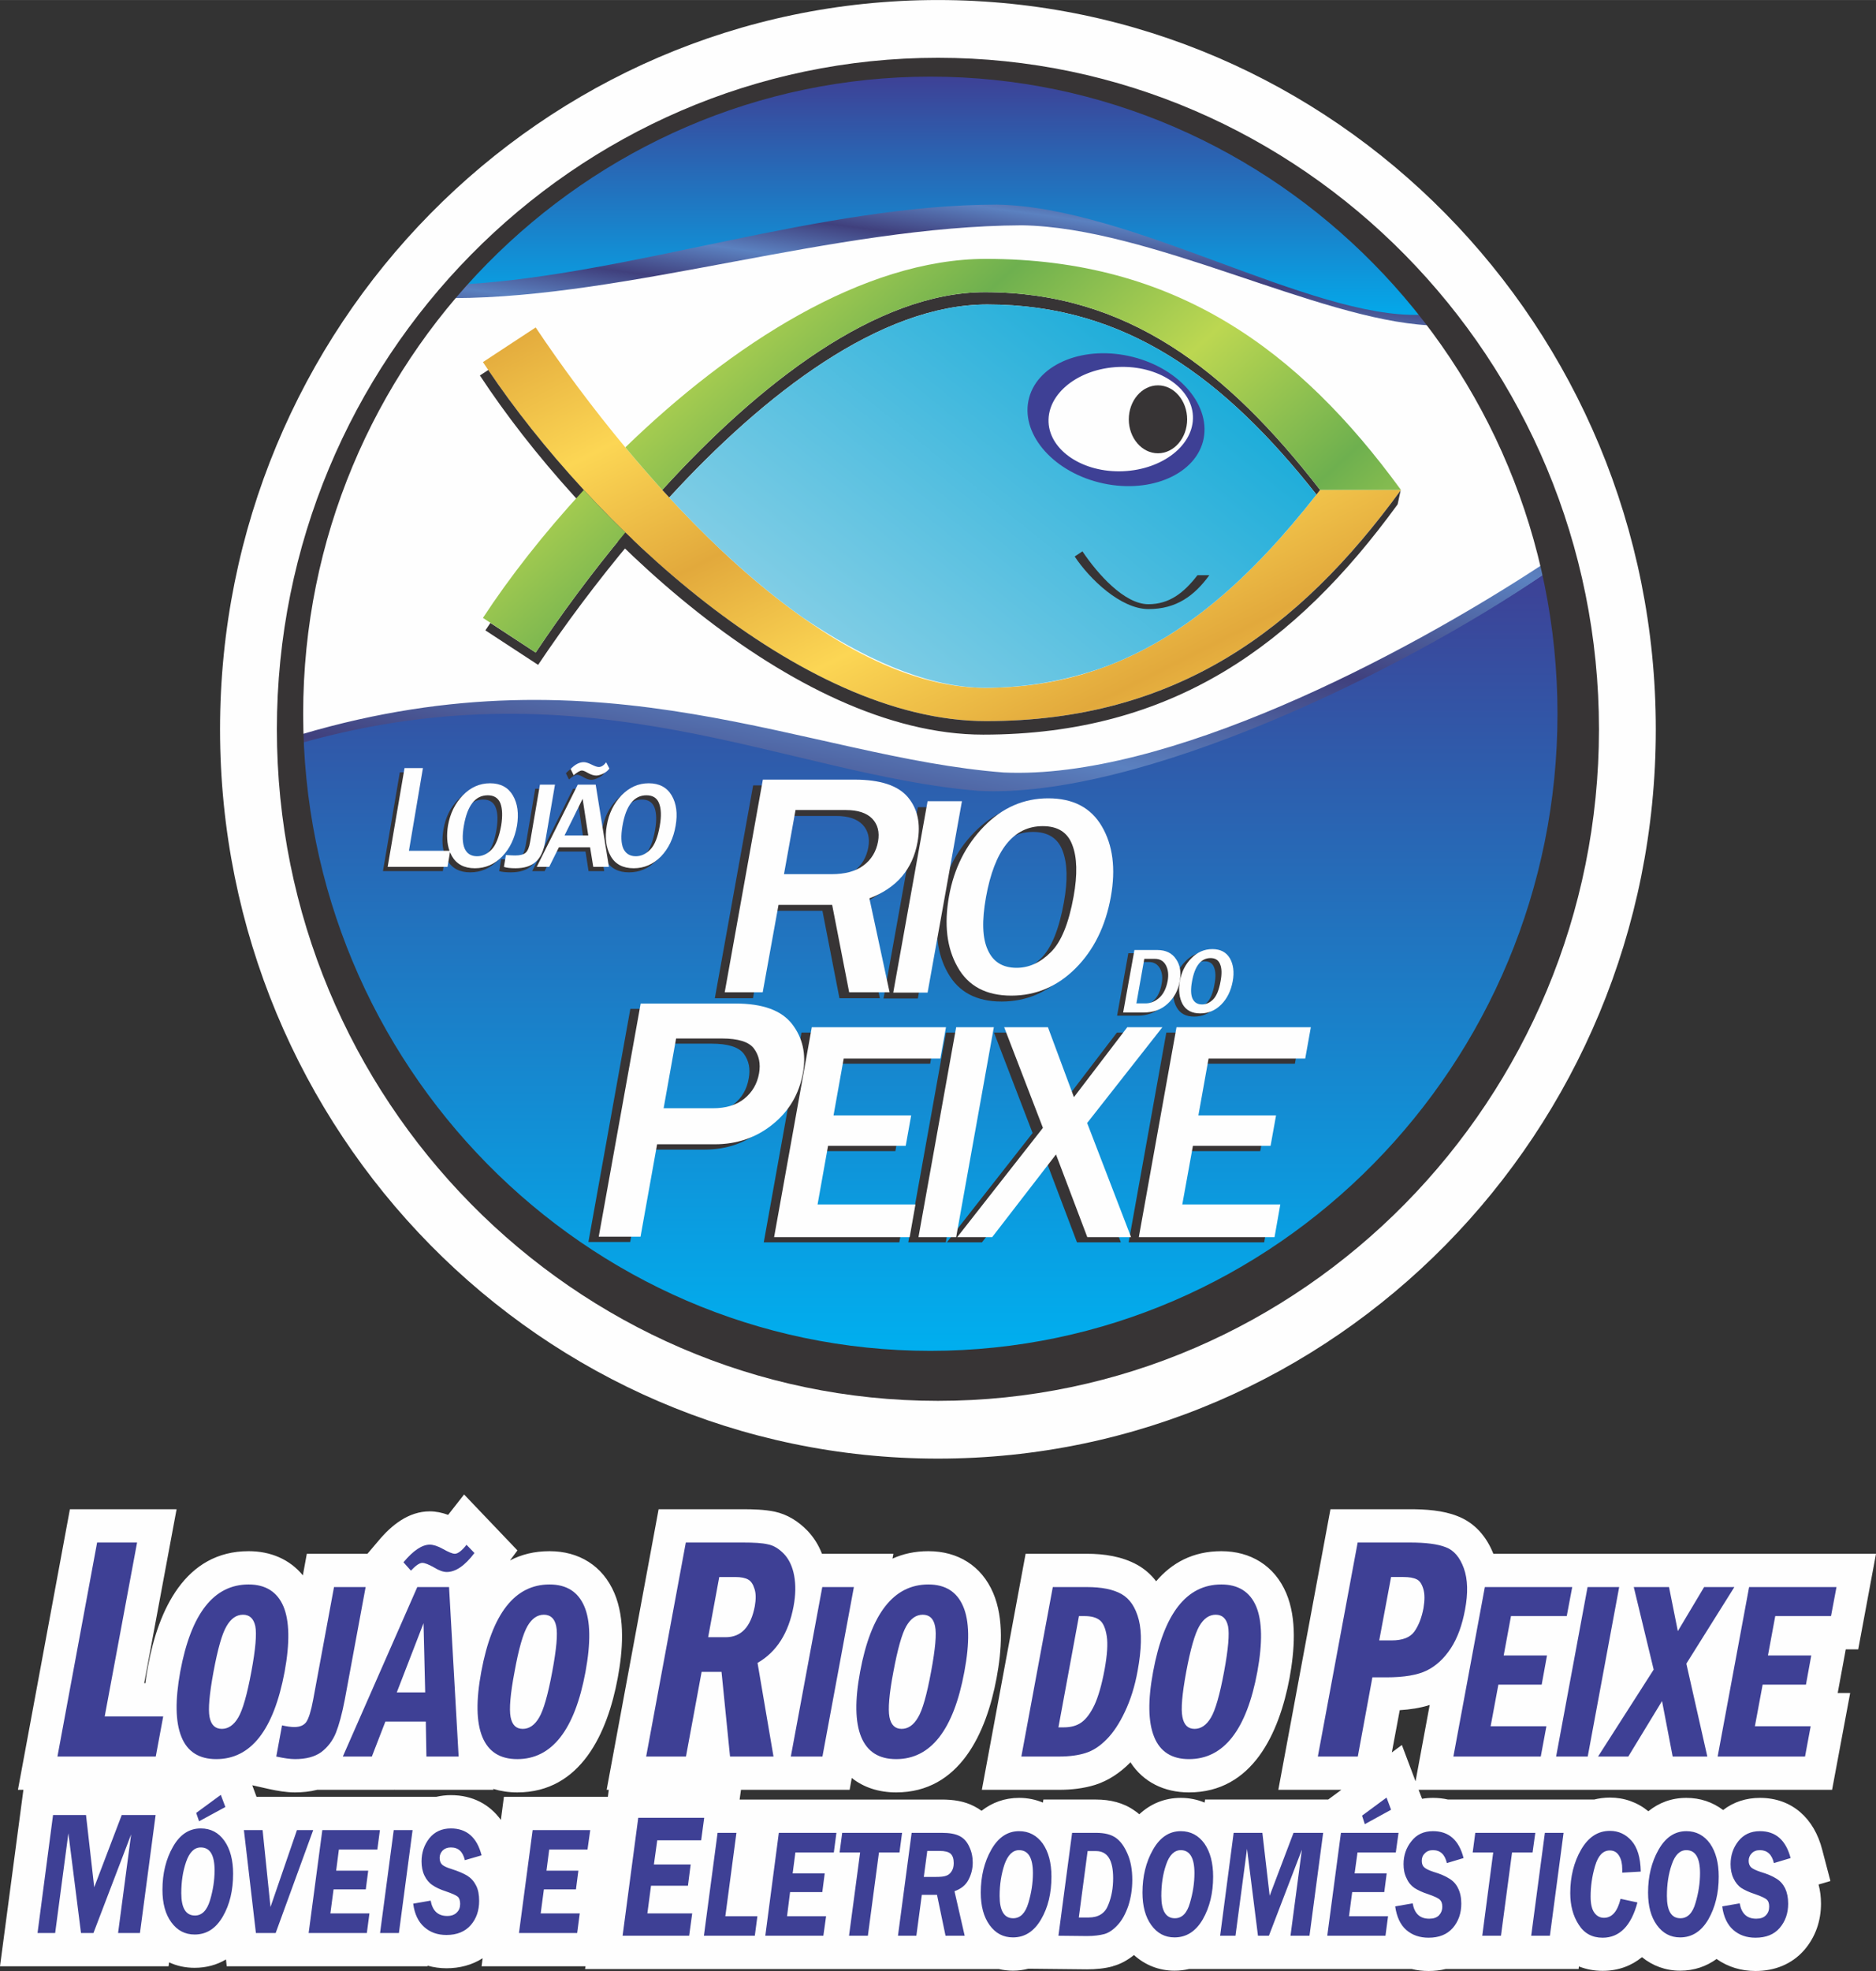 <?xml version="1.0" encoding="UTF-8"?>
<!DOCTYPE svg PUBLIC "-//W3C//DTD SVG 1.1//EN" "http://www.w3.org/Graphics/SVG/1.1/DTD/svg11.dtd">
<!-- Creator: CorelDRAW X7 -->
<svg xmlns="http://www.w3.org/2000/svg" xml:space="preserve" width="123.923mm" height="130.171mm" version="1.1" style="shape-rendering:geometricPrecision; text-rendering:geometricPrecision; image-rendering:optimizeQuality; fill-rule:evenodd; clip-rule:evenodd"
viewBox="0 0 12345 12967"
 xmlns:xlink="http://www.w3.org/1999/xlink">
 <rect x="0" y="0" width="12345" height="12967" fill="#333333" stroke="none"/>
 <defs>
  <style type="text/css">
   <![CDATA[
    .fil2 {fill:none}
    .fil0 {fill:#FEFEFE}
    .fil3 {fill:#373435}
    .fil10 {fill:#3E4095}
    .fil11 {fill:#3E4095;fill-rule:nonzero}
    .fil6 {fill:url(#id0)}
    .fil5 {fill:url(#id1)}
    .fil9 {fill:url(#id2)}
    .fil1 {fill:url(#id3)}
    .fil4 {fill:url(#id4)}
    .fil8 {fill:url(#id5)}
    .fil7 {fill:url(#id6)}
   ]]>
  </style>
  <linearGradient id="id0" gradientUnits="userSpaceOnUse" x1="6077.41" y1="2571.04" x2="6308.1" y2="914.764">
   <stop offset="0" style="stop-opacity:1; stop-color:#40407D"/>
   <stop offset="0.149" style="stop-opacity:1; stop-color:#5B81C0"/>
   <stop offset="0.302" style="stop-opacity:1; stop-color:#40407D"/>
   <stop offset="0.451" style="stop-opacity:1; stop-color:#5B81C0"/>
   <stop offset="0.6" style="stop-opacity:1; stop-color:#40407D"/>
   <stop offset="0.749" style="stop-opacity:1; stop-color:#5B81C0"/>
   <stop offset="0.902" style="stop-opacity:1; stop-color:#40407D"/>
   <stop offset="1" style="stop-opacity:1; stop-color:#5B81C0"/>
  </linearGradient>
  <linearGradient id="id1" gradientUnits="userSpaceOnUse" xlink:href="#id0" x1="5484.6" y1="7357.3" x2="6662.07" y2="1614.24">
  </linearGradient>
  <linearGradient id="id2" gradientUnits="userSpaceOnUse" x1="5010.92" y1="5098.49" x2="7977.51" y2="1430.07">
   <stop offset="0" style="stop-opacity:1; stop-color:#A1D8E9"/>
   <stop offset="1" style="stop-opacity:1; stop-color:#00A3D6"/>
  </linearGradient>
  <linearGradient id="id3" gradientUnits="userSpaceOnUse" x1="6122.82" y1="3718.59" x2="6122.82" y2="8894.68">
   <stop offset="0" style="stop-opacity:1; stop-color:#3E4095"/>
   <stop offset="1" style="stop-opacity:1; stop-color:#00AFEF"/>
  </linearGradient>
  <linearGradient id="id4" gradientUnits="userSpaceOnUse" xlink:href="#id3" x1="6192.69" y1="490.932" x2="6192.69" y2="2174.62">
  </linearGradient>
  <linearGradient id="id5" gradientUnits="userSpaceOnUse" x1="4193.68" y1="783.123" x2="8203.08" y2="5212.48">
   <stop offset="0" style="stop-opacity:1; stop-color:#6EB04F"/>
   <stop offset="0.2" style="stop-opacity:1; stop-color:#BCD751"/>
   <stop offset="0.4" style="stop-opacity:1; stop-color:#6EB04F"/>
   <stop offset="0.6" style="stop-opacity:1; stop-color:#BCD751"/>
   <stop offset="0.8" style="stop-opacity:1; stop-color:#6EB04F"/>
   <stop offset="1" style="stop-opacity:1; stop-color:#BCD751"/>
  </linearGradient>
  <linearGradient id="id6" gradientUnits="userSpaceOnUse" x1="5113.75" y1="1292.83" x2="7283.05" y2="5605.38">
   <stop offset="0" style="stop-opacity:1; stop-color:#E2A93C"/>
   <stop offset="0.2" style="stop-opacity:1; stop-color:#FCD654"/>
   <stop offset="0.4" style="stop-opacity:1; stop-color:#E2A93C"/>
   <stop offset="0.6" style="stop-opacity:1; stop-color:#FCD654"/>
   <stop offset="0.812" style="stop-opacity:1; stop-color:#E2A93C"/>
   <stop offset="1" style="stop-opacity:1; stop-color:#FCD654"/>
  </linearGradient>
 </defs>
 <g id="Camada_x0020_1">
  <g id="_953236298176">
   <path class="fil0" d="M6172 0c2609,0 4724,2149 4724,4798 0,2650 -2115,4798 -4724,4798 -2608,0 -4724,-2148 -4724,-4798 0,-2649 2116,-4798 4724,-4798z"/>
   <path class="fil0" d="M6503 4742c1304,0 2151,-627 2852,-1589l0 0 -556 0c-643,829 -1329,1360 -2305,1360 -1122,0 -2383,-1425 -3087,-2477l-363 238c689,1051 2154,2468 3459,2468z"/>
   <path class="fil0" d="M4128 8285l-288 0 288 -1602 653 0c186,0 316,47 389,141 72,94 97,206 74,334 -26,147 -96,265 -209,356 -114,91 -246,136 -395,136l-398 0 -114 635zm4357 3l-932 0 260 -1442 922 0 -38 215 -664 0 -71 390 534 0 -38 210 -533 0 -73 403 674 0 -41 224zm-985 0l-301 0 -215 -568 -439 568 -240 0 589 -751 -266 -691 300 0 179 480 366 -480 242 0 -517 658 302 784zm-1203 0l-258 0 259 -1442 258 0 -259 1442zm-319 0l-932 0 259 -1442 922 0 -38 215 -664 0 -70 390 533 0 -37 210 -534 0 -73 403 674 0 -40 224zm-1692 -885l340 0c89,0 160,-23 215,-66 55,-44 88,-102 102,-175 11,-66 0,-122 -35,-169 -35,-47 -109,-71 -221,-71l-314 0 -87 481z"/>
   <path class="fil0" d="M8774 3185c-631,-799 -1308,-1306 -2262,-1306 -735,0 -1529,610 -2187,1326 -16,-17 -32,-34 -48,-52 665,-731 1472,-1360 2217,-1360 976,0 1662,531 2305,1360l0 0c-8,11 -17,21 -25,32zm-4702 308c-245,292 -465,590 -648,863l-363 -238c11,-17 23,-34 34,-52l312 204c174,-261 383,-545 616,-824 16,15 33,31 49,47z"/>
   <path class="fil0" d="M6482 4834c1305,0 2150,-620 2850,-1582l21 -97c-700,961 -1547,1587 -2850,1587 -1282,0 -2719,-1369 -3422,-2413l-57 37c688,1051 2153,2468 3458,2468z"/>
   <path class="fil0" d="M6503 1565c1304,0 2151,626 2852,1588l0 0 0 0 -556 0c0,0 0,0 0,0l0 0c-643,-829 -1329,-1360 -2305,-1360 -745,0 -1552,629 -2217,1360 -87,-96 -172,-194 -254,-292 725,-703 1636,-1296 2480,-1296zm-2480 1881c-233,279 -442,563 -616,824l-363 -238c183,-278 420,-582 694,-879 91,99 186,197 285,293z"/>
   <path class="fil0" d="M7512 2239c-330,-83 -650,43 -714,281 -63,237 153,499 482,581 329,83 650,-43 713,-281 64,-237 -152,-498 -481,-581zm-99 69c-273,11 -489,181 -481,378 9,198 239,349 512,338 274,-11 490,-181 481,-379 -9,-197 -239,-349 -512,-337z"/>
   <path class="fil0" d="M7685 2434c-111,0 -201,105 -201,233 0,129 90,234 201,234 110,0 200,-105 200,-234 0,-128 -90,-233 -200,-233z"/>
   <path class="fil0" d="M7413 2308c-273,11 -489,181 -481,378 9,198 239,349 512,338 274,-11 490,-181 481,-379 -9,-197 -239,-349 -512,-337zm272 126c-111,0 -201,105 -201,233 0,129 90,234 201,234 110,0 200,-105 200,-234 0,-128 -90,-233 -200,-233z"/>
   <path class="fil0" d="M7620 3972c191,0 315,-92 418,-233l0 0 -82 0c-94,122 -194,200 -338,200 -164,0 -349,-209 -452,-364l-54 35c101,154 316,362 508,362z"/>
   <g>
    <path class="fil0" d="M4218 3087c0,0 0,0 0,0 316,355 666,690 1028,945 410,277 832,467 1207,480 14,0 28,1 41,1 283,0 551,-48 803,-136 568,-204 1033,-626 1477,-1192 -631,-799 -1308,-1306 -2262,-1306 -735,0 -1529,610 -2187,1326 -16,-17 -32,-34 -48,-52 250,-274 519,-534 797,-751 -278,217 -547,477 -797,751 -19,-22 -39,-44 -59,-66zm3402 885c191,0 315,-92 418,-233l0 0 -82 0c-94,122 -194,200 -338,200 -164,0 -349,-209 -452,-364l-54 35c101,154 316,362 508,362zm-108 -1733c-330,-83 -650,43 -714,281 -63,237 153,499 482,581 329,83 650,-43 713,-281 64,-237 -152,-498 -481,-581zm400 335c-1,-3 -2,-6 -3,-9l3 9zm-23 -50c-16,-30 -38,-57 -65,-82 27,25 49,52 65,82zm910 629c0,0 0,0 0,0 0,0 0,0 0,0zm0 0c-1,1 -1,1 -2,2 1,-1 1,-1 2,-2zm-3 3c0,0 0,0 0,1 0,-1 0,-1 0,-1zm-15 20c0,0 0,0 0,0 0,0 0,0 0,0zm-1 2c-1,0 -1,0 -1,1 0,-1 0,-1 1,-1zm-2 2c0,0 0,0 -1,1 1,-1 1,-1 1,-1zm-1 1c-1,1 -1,2 -2,3 1,-1 1,-2 2,-3zm-2 3c0,0 -1,0 -1,0 0,0 1,0 1,0z"/>
   </g>
   <path class="fil0" d="M6101 6608l-236 0 236 -1316 236 0 -236 1316zm576 20c-174,0 -298,-66 -371,-197 -73,-131 -92,-293 -57,-486 34,-191 114,-351 240,-480 126,-129 273,-193 442,-193 170,0 293,64 368,193 76,129 96,290 61,483 -36,203 -117,367 -242,492 -125,125 -272,188 -441,188zm36 -191c85,0 163,-35 235,-106 71,-71 124,-199 157,-385 27,-151 24,-269 -9,-354 -33,-86 -101,-129 -203,-129 -202,0 -332,163 -391,490 -29,159 -25,279 12,361 37,82 103,123 199,123zm-874 168l-277 0 -117 -601 -369 0 -108 601 -262 0 262 -1462 631 0c175,0 297,40 365,120 68,79 91,182 68,309 -33,188 -144,317 -331,387l138 646zm-725 -812l326 0c94,0 168,-19 222,-60 53,-39 86,-95 98,-165 12,-64 -1,-116 -40,-155 -38,-40 -98,-60 -180,-60l-347 0 -79 440z"/>
   <path class="fil0" d="M6034 6639l-236 0 6 -34 35 0 -19 -88 135 -747c38,-57 64,-123 77,-198 14,-74 11,-140 -6,-198l9 -51 60 0 -230 1285 175 0 -6 31zm576 20c-173,0 -297,-66 -370,-196 -39,-70 -63,-149 -71,-236l88 -491c42,-89 97,-169 166,-239 68,-70 143,-121 224,-153 -56,30 -109,71 -158,121 -126,129 -206,289 -240,480 -35,193 -16,355 57,486 73,131 197,197 371,197 80,0 154,-14 224,-42 -88,49 -185,73 -291,73zm197 -237c25,-16 50,-36 74,-60 72,-71 124,-198 158,-384 27,-151 24,-270 -9,-355 -33,-86 -101,-129 -203,-129 -36,0 -69,5 -100,15 49,-31 104,-46 166,-46 102,0 170,43 203,129 33,85 36,203 9,354 -33,186 -86,314 -157,385 -45,44 -92,74 -141,91zm-1034 215l-277 0 -118 -601 -308 0 6 -32 369 0 117 601 204 0 7 32zm-866 -32l-5 32 -263 0 263 -1462 61 0 -257 1430 201 0zm810 -652c-5,3 -10,6 -16,8l0 -2c5,-2 11,-4 16,-6zm-134 -179c4,-3 8,-6 12,-9 54,-40 86,-95 99,-165 11,-65 -2,-116 -40,-156 -38,-40 -98,-60 -180,-60l-287 0 6 -31 347 0c82,0 142,20 180,60 39,39 52,91 40,155 -12,70 -45,126 -98,165 -23,17 -49,31 -79,41z"/>
   <path class="fil0" d="M4055 8320l-288 0 288 -1603 67 0 -282 1568 221 0 -6 35zm818 -712c-92,51 -194,77 -306,77l-331 0 6 -35 398 0c83,0 161,-14 233,-42zm3540 714l-932 0 6 -34 13 0 -9 -23 249 -1385 66 0 -253 1408 866 0 -6 34zm217 -1261l-6 34 -598 0 7 -34 597 0zm-238 600l-6 34 -467 0 6 -34 467 0zm-965 661l-301 0 -200 -528 58 -74 215 568 215 0 13 34zm-928 -34l-27 34 -240 0 27 -34 38 0 12 -64 512 -653 -266 -691 86 0 253 657 -589 751 194 0zm593 -1003l309 -405 46 0 -340 446 -15 -41zm-868 1037l-258 0 6 -34 6 0 40 -224 -6 0 213 -1184 67 0 -253 1408 192 0 -7 34zm-319 0l-932 0 164 -912c54,-72 90,-156 107,-252 16,-87 10,-167 -19,-238l7 -40 67 0 -253 1408 865 0 -6 34zm217 -1261l-6 34 -597 0 6 -34 597 0zm-238 600l-6 34 -467 0 6 -34 467 0zm-1135 -276c6,-4 13,-9 19,-14 55,-44 89,-102 102,-175 12,-66 0,-122 -34,-169 -35,-47 -109,-70 -222,-70l-248 0 7 -35 314 0c112,0 186,24 221,71 35,47 46,103 35,169 -14,73 -47,131 -102,175 -27,21 -58,37 -92,48z"/>
   <path class="fil0" d="M7975 6751c-56,0 -97,-22 -121,-64 -24,-43 -30,-96 -19,-159 12,-62 38,-115 79,-157 41,-42 89,-63 144,-63 56,0 96,21 120,63 25,42 32,95 20,158 -11,66 -38,120 -79,161 -40,41 -88,61 -144,61zm-529 -7l77 -429 157 0c58,0 101,21 129,62 28,41 36,93 25,153 -11,61 -38,112 -82,153 -43,41 -99,61 -166,61l-140 0zm90 -63l64 0c35,0 66,-13 95,-39 29,-26 47,-65 57,-116 7,-42 3,-77 -13,-107 -15,-29 -40,-43 -75,-43l-73 0 -55 305zm451 8c28,0 53,-12 77,-35 23,-23 40,-65 51,-126 9,-49 8,-87 -3,-115 -11,-28 -33,-42 -66,-42 -66,0 -109,53 -128,160 -9,51 -8,91 4,118 12,26 34,40 65,40z"/>
   <path class="fil0" d="M7934 6771c-57,0 -97,-21 -121,-64 -12,-20 -19,-43 -22,-68 21,-32 36,-68 43,-109 6,-33 7,-63 1,-91 11,-17 23,-33 37,-47 25,-26 52,-43 82,-53 -14,9 -27,19 -40,32 -41,42 -67,95 -79,157 -11,63 -5,116 19,159 24,42 65,64 121,64 23,0 45,-4 65,-11 -32,21 -67,31 -106,31zm-530 -7l77 -429 38 0 -73 409 140 0c33,0 63,-5 91,-15 -37,24 -82,35 -133,35l-140 0zm232 -88c6,-4 12,-9 17,-14 29,-26 48,-65 57,-116 8,-42 3,-77 -12,-106 -16,-29 -41,-44 -75,-44l-36 0 4 -20 73 0c35,0 60,14 75,43 16,30 20,65 13,107 -10,51 -28,90 -57,116 -19,17 -38,28 -59,34zm372 10c5,-3 10,-7 14,-12 23,-23 41,-65 51,-125 9,-50 8,-88 -3,-116 -10,-28 -32,-42 -66,-42 -8,0 -15,1 -23,2 19,-15 40,-22 65,-22 33,0 55,14 66,42 11,28 12,66 3,115 -11,61 -28,103 -51,126 -18,17 -36,28 -56,32z"/>
   <path class="fil0" d="M2911 5382l-305 0 86 -503 94 0 -72 421 207 0c-14,-37 -16,-80 -8,-129 11,-61 36,-112 75,-153 40,-41 86,-62 139,-62 54,0 93,21 117,62 24,41 31,92 20,154 -11,64 -36,117 -75,157 -39,40 -85,59 -139,59 -55,0 -94,-21 -117,-62 -4,-6 -7,-13 -10,-19l-12 75zm948 6c-55,0 -94,-21 -117,-62 -24,-42 -30,-94 -20,-155 11,-61 36,-112 75,-153 40,-41 86,-62 139,-62 54,0 93,21 117,62 24,41 31,92 20,154 -11,64 -36,117 -75,157 -39,40 -85,59 -139,59zm11 -61c27,0 51,-11 74,-33 22,-23 39,-64 49,-123 8,-48 7,-86 -4,-113 -11,-27 -32,-41 -64,-41 -64,0 -105,52 -123,156 -8,51 -7,89 5,115 12,27 33,39 63,39zm-137 55l-80 0 -16 -100 -159 0 -49 100 -63 0 208 -419 92 0 67 419zm-105 -160l-29 -187 -92 187 121 0zm91 -373l16 32c-6,10 -17,18 -31,25 -14,7 -26,10 -36,10 -12,0 -27,-4 -44,-14 -12,-7 -22,-11 -29,-11 -9,0 -23,8 -42,24l-15 -32c22,-23 45,-35 67,-35 10,0 23,4 38,12 17,9 30,13 39,13 12,0 25,-8 37,-24zm-261 114l-49 289c-9,48 -25,83 -49,104 -24,22 -58,32 -103,32 -26,0 -46,-2 -59,-6l10 -61c23,2 38,3 48,3 24,0 42,-5 53,-15 10,-9 18,-28 23,-57l50 -289 76 0zm-397 364c27,0 52,-11 74,-33 22,-23 39,-64 49,-123 8,-48 7,-86 -4,-113 -11,-27 -32,-41 -64,-41 -64,0 -105,52 -123,156 -8,51 -7,89 5,115 12,27 33,39 63,39z"/>
   <path class="fil0" d="M2934 5361l-304 0 85 -504 94 0 -71 421 207 0c-14,-36 -16,-79 -8,-128 11,-62 36,-113 75,-154 39,-41 86,-61 139,-61 54,0 93,20 117,61 24,41 31,93 20,154 -11,65 -36,117 -75,157 -39,40 -86,60 -139,60 -55,0 -94,-21 -118,-63 -3,-6 -6,-12 -9,-19l-13 76zm949 6c-55,0 -94,-21 -118,-63 -23,-41 -29,-93 -19,-154 10,-62 35,-113 75,-154 39,-41 86,-61 139,-61 54,0 92,20 117,61 24,41 31,93 20,154 -11,65 -36,117 -75,157 -40,40 -86,60 -139,60zm11 -61c27,0 51,-11 74,-34 22,-22 38,-63 48,-122 9,-48 7,-86 -3,-113 -11,-28 -32,-41 -65,-41 -63,0 -104,52 -122,156 -9,51 -7,89 5,115 11,26 33,39 63,39zm-137 55l-80 0 -16 -100 -159 0 -49 100 -64 0 209 -420 92 0 67 420zm-106 -161l-28 -187 -92 187 120 0zm92 -372l16 31c-7,10 -17,19 -31,26 -14,7 -26,10 -36,10 -13,0 -27,-5 -44,-14 -12,-8 -22,-11 -29,-11 -9,0 -23,8 -42,24l-15 -32c22,-24 45,-35 66,-35 11,0 24,4 39,12 17,8 30,12 38,12 13,0 25,-7 38,-23zm-261 113l-50 290c-8,48 -24,83 -48,104 -24,21 -59,32 -103,32 -26,0 -46,-2 -59,-6l10 -61c22,1 38,2 47,2 25,0 43,-5 54,-14 10,-9 18,-28 23,-57l49 -290 77 0zm-397 365c27,0 51,-11 74,-34 22,-22 38,-63 49,-122 8,-48 6,-86 -4,-113 -11,-28 -32,-41 -65,-41 -63,0 -104,52 -122,156 -8,51 -7,89 5,115 12,26 33,39 63,39z"/>
   <path class="fil1" d="M10149 3719c73,312 112,637 112,972 0,2315 -1860,4204 -4139,4204 -2220,0 -4040,-1790 -4135,-4021 1907,-528 3197,213 4453,313 1061,52 2781,-776 3721,-1412 -4,-19 -8,-38 -13,-56 0,0 0,0 1,0zm-8164 1103c0,-1 0,-2 0,-3 0,0 0,0 0,0 0,1 0,2 0,3z"/>
   <path class="fil2" d="M3056 1899c0,0 0,-1 0,-1 0,0 0,0 0,0 0,0 0,0 0,0 0,0 0,0 0,0 0,0 0,0 0,0 0,0 0,0 0,0 0,0 0,0 0,0 1,0 1,0 1,0 0,0 0,0 0,0 0,0 0,0 0,0 0,0 0,0 0,0 0,0 0,0 0,0 0,0 0,0 0,0 0,0 0,-1 0,-1 1,0 1,-1 1,-1 3,-3 7,-7 10,-10 0,0 0,0 0,-1 0,0 0,0 0,0 0,0 0,0 1,0 0,0 0,0 0,-1 0,0 0,0 0,0 0,0 0,0 0,0 0,0 0,0 0,0 0,0 0,0 0,0 0,0 1,0 1,0 0,-1 0,-1 0,-1 0,0 0,0 0,0 0,0 0,0 0,0 0,0 0,0 0,0 0,0 0,0 0,0 0,0 0,0 0,0 0,0 0,0 0,0 0,0 0,0 0,0 0,0 0,0 0,0 0,0 0,0 0,0 0,0 0,-1 0,-1 0,0 0,0 0,0 1,0 1,0 1,0 0,0 0,0 0,0 0,0 0,0 0,0 0,0 0,0 0,0 0,0 0,0 0,0 0,0 0,0 0,0 0,0 0,0 0,0 0,0 0,0 0,0 0,0 0,0 0,0 0,0 0,0 0,0 0,0 0,0 0,0 0,0 0,0 0,-1 0,0 0,0 0,0 0,0 0,0 1,0 0,0 0,0 0,0 0,0 0,0 0,-1 0,0 0,0 0,0 0,0 0,0 0,0 3,-2 5,-4 7,-7 0,0 0,0 0,0 0,0 0,0 0,0 1,-1 2,-3 4,-4 14,-16 28,-31 42,-47 7,-7 13,-14 20,-21 17,-17 34,-35 51,-52 7,-8 14,-15 21,-22 17,-17 34,-34 51,-51 7,-7 15,-14 22,-21 18,-17 35,-34 53,-50 7,-7 14,-13 21,-20 17,-16 35,-31 53,-47 7,-6 14,-12 21,-19 17,-14 34,-29 51,-43 6,-6 12,-11 19,-16 19,-16 38,-32 58,-48 6,-5 13,-10 19,-15 20,-16 40,-32 60,-47 7,-6 14,-11 21,-16 21,-16 41,-31 61,-46 7,-5 15,-10 22,-15 21,-15 42,-30 63,-44 6,-5 12,-9 19,-13 21,-15 42,-29 63,-43 6,-4 12,-7 17,-11 21,-14 42,-27 64,-40 5,-3 10,-7 15,-10 24,-14 47,-28 70,-42 6,-4 13,-7 19,-11 23,-13 46,-27 69,-40 7,-3 14,-7 20,-11 24,-12 47,-25 71,-37 6,-4 13,-7 19,-10 24,-13 49,-25 73,-38 6,-2 11,-4 16,-7 24,-12 49,-24 73,-35 4,-2 8,-4 12,-5 26,-12 51,-24 77,-35 5,-2 10,-4 15,-6 25,-11 51,-22 78,-33 6,-2 12,-4 18,-7 25,-10 51,-20 77,-30 6,-2 12,-4 18,-7 27,-9 53,-19 80,-28 5,-2 11,-4 16,-6 28,-9 56,-18 84,-27 3,-1 6,-2 10,-3 27,-9 55,-18 84,-26 2,-1 5,-2 8,-2 29,-9 58,-17 87,-24 5,-2 9,-3 14,-4 28,-8 57,-15 85,-21 6,-2 11,-3 17,-4 28,-7 57,-13 85,-19 5,-1 11,-2 16,-3 29,-6 58,-12 88,-18 4,0 8,-1 12,-2 31,-5 62,-11 93,-16 1,0 3,0 5,0 30,-5 61,-9 92,-13 3,-1 6,-1 10,-2 30,-4 60,-7 91,-10 5,-1 10,-1 15,-2 30,-3 60,-6 90,-8 5,-1 11,-1 16,-1 30,-3 60,-5 91,-6 5,-1 10,-1 15,-1 31,-2 62,-3 93,-4 4,0 7,0 11,0 33,-1 66,-1 99,-1 27,0 54,0 81,1"/>
   <path class="fil0" d="M9399 2123c-730,-39 -1842,-650 -2683,-663 -1235,6 -2585,473 -3733,475 -644,735 -1037,1719 -1001,2762 1,43 3,105 5,147 1972,-563 3323,166 4610,263 1064,49 2637,-776 3561,-1373 -115,-596 -388,-1156 -759,-1611z"/>
   <path class="fil3" d="M4147 8171l-275 0 276 -1534 625 0c178,0 302,45 372,135 70,90 93,197 71,320 -25,140 -92,254 -200,340 -109,87 -235,131 -378,131l-381 0 -110 608zm4172 2l-892 0 248 -1380 883 0 -37 205 -636 0 -67 374 511 0 -36 201 -511 0 -69 386 644 0 -38 214zm-943 0l-289 0 -206 -544 -419 544 -231 0 564 -719 -254 -661 287 0 171 459 351 -459 232 0 -496 630 290 750zm-1152 0l-247 0 248 -1380 247 0 -248 1380zm-306 0l-892 0 248 -1380 883 0 -36 205 -636 0 -67 374 510 0 -36 201 -510 0 -70 386 645 0 -39 214zm-1619 -847l326 0c84,0 153,-21 205,-63 53,-42 85,-98 97,-168 12,-63 1,-117 -32,-162 -34,-45 -105,-67 -213,-67l-300 0 -83 460z"/>
   <path class="fil0" d="M4215 8136l-275 0 276 -1534 624 0c179,0 303,45 373,136 69,90 93,196 71,319 -25,141 -92,254 -201,341 -108,87 -235,130 -378,130l-381 0 -109 608zm4172 3l-893 0 248 -1381 884 0 -37 206 -636 0 -67 374 511 0 -36 200 -511 0 -70 386 645 0 -38 215zm-944 0l-288 0 -206 -544 -420 544 -230 0 564 -719 -255 -662 288 0 171 460 351 -460 231 0 -495 630 289 751zm-1151 0l-248 0 248 -1381 248 0 -248 1381zm-306 0l-892 0 248 -1381 883 0 -37 206 -636 0 -67 374 511 0 -36 200 -511 0 -69 386 644 0 -38 215zm-1619 -848l325 0c85,0 154,-21 206,-63 52,-42 85,-98 97,-167 11,-63 0,-117 -33,-162 -33,-45 -104,-67 -212,-67l-301 0 -82 459z"/>
   <path class="fil3" d="M6040 6569l-226 0 226 -1259 226 0 -226 1259zm551 20c-166,0 -284,-63 -354,-189 -71,-125 -89,-280 -56,-465 33,-183 110,-336 230,-459 121,-124 262,-186 423,-186 163,0 281,62 353,186 72,123 92,277 59,462 -35,194 -113,351 -232,471 -120,120 -261,180 -423,180zm35 -183c81,0 156,-34 225,-102 68,-67 118,-190 150,-368 26,-144 23,-258 -9,-340 -31,-82 -96,-123 -194,-123 -193,0 -318,157 -374,470 -27,152 -24,267 12,345 35,79 98,118 190,118zm-836 161l-266 0 -112 -575 -353 0 -104 575 -251 0 252 -1400 604 0c168,0 284,39 349,115 65,76 87,174 65,296 -32,179 -138,303 -317,370l133 619zm-695 -777l312 0c90,0 161,-19 212,-58 51,-38 83,-91 95,-158 11,-61 -2,-111 -38,-149 -37,-38 -95,-57 -173,-57l-332 0 -76 422z"/>
   <path class="fil3" d="M7858 6688c-54,0 -92,-20 -115,-61 -23,-41 -29,-92 -18,-152 10,-60 35,-110 75,-150 39,-41 85,-61 138,-61 53,0 91,20 115,61 24,40 30,90 19,151 -11,63 -37,114 -76,153 -39,40 -85,59 -138,59zm-507 -6l74 -411 151 0c56,0 97,19 123,59 27,40 35,89 25,147 -11,58 -37,107 -79,146 -42,39 -95,59 -160,59l-134 0zm87 -61l61 0c33,0 63,-12 91,-37 27,-25 46,-62 54,-111 8,-40 4,-74 -11,-102 -16,-28 -40,-42 -72,-42l-71 0 -52 292zm432 7c26,0 51,-11 73,-33 22,-22 39,-62 49,-120 9,-47 8,-84 -3,-111 -10,-27 -31,-40 -63,-40 -63,0 -104,51 -122,153 -9,50 -8,87 4,113 11,26 32,38 62,38z"/>
   <path class="fil0" d="M7898 6667c-54,0 -93,-20 -116,-61 -22,-41 -28,-92 -18,-152 11,-60 36,-110 76,-150 39,-40 85,-60 138,-60 53,0 91,20 115,60 23,40 30,91 19,151 -12,64 -37,115 -76,154 -39,39 -85,58 -138,58zm-507 -6l74 -411 151 0c55,0 97,20 123,60 27,39 35,88 24,146 -10,59 -36,107 -78,146 -42,40 -95,59 -160,59l-134 0zm87 -60l61 0c33,0 63,-13 91,-38 27,-25 45,-62 54,-111 7,-40 3,-74 -12,-102 -15,-28 -39,-42 -72,-42l-70 0 -52 293zm432 7c26,0 51,-11 73,-33 22,-22 39,-62 49,-120 9,-48 8,-85 -3,-111 -10,-27 -31,-41 -63,-41 -63,0 -104,52 -122,154 -9,49 -8,87 3,112 12,26 33,39 63,39z"/>
   <path class="fil4" d="M6121 491c1309,0 2480,630 3245,1613 -733,24 -1910,-723 -2804,-739 -1161,2 -2413,467 -3517,534 763,-864 1860,-1408 3076,-1408zm3260 1632c2,2 4,4 5,7 -1,-3 -3,-5 -5,-7zm36 47c1,2 2,3 3,5 0,0 0,0 0,0 -1,-2 -2,-3 -3,-5zm-6451 -178c0,0 0,0 0,0 0,0 -1,0 -1,1 4,-5 7,-9 11,-13 -3,4 -7,8 -10,12zm23 -28c7,-8 14,-16 21,-24 -7,8 -14,16 -21,24zm33 -38c7,-8 14,-17 22,-25 -8,8 -15,17 -22,25z"/>
   <path class="fil5" d="M1987 4830c0,18 1,38 2,56 1906,-534 3196,215 4451,317 1060,53 2781,-782 3721,-1426 -4,-19 -10,-42 -14,-61 -926,607 -2475,1415 -3542,1366 -1292,-99 -2620,-842 -4618,-252z"/>
   <path class="fil6" d="M9348 2071c-729,24 -1900,-710 -2788,-725 -1155,1 -2401,458 -3498,524 -26,30 -53,60 -78,91 1154,-3 2500,-473 3741,-479 845,14 1944,619 2677,658 -18,-23 -36,-46 -54,-69z"/>
   <path class="fil3" d="M6172 380c2396,0 4350,1985 4350,4418 0,2434 -1954,4418 -4350,4418 -2396,0 -4350,-1984 -4350,-4418 0,-2433 1954,-4418 4350,-4418zm-50 124c2273,0 4127,1883 4127,4192 0,2308 -1854,4191 -4127,4191 -2273,0 -4127,-1883 -4127,-4191 0,-2309 1854,-4192 4127,-4192z"/>
   <path class="fil0" d="M6104 6530l-226 0 226 -1259 226 0 -226 1259zm551 20c-166,0 -284,-63 -354,-189 -71,-125 -89,-280 -56,-465 33,-183 110,-336 230,-459 121,-124 262,-185 423,-185 163,0 281,61 353,185 72,123 92,277 59,462 -35,195 -113,352 -232,471 -120,120 -261,180 -423,180zm35 -183c81,0 156,-34 224,-102 69,-67 119,-190 151,-368 26,-144 23,-258 -9,-339 -31,-83 -96,-123 -194,-123 -193,0 -318,156 -374,469 -27,152 -24,267 12,345 35,79 98,118 190,118zm-836 161l-266 0 -112 -575 -353 0 -104 575 -250 0 251 -1399 604 0c167,0 284,38 349,114 65,76 87,175 65,296 -32,180 -138,303 -317,371l133 618zm-695 -777l312 0c90,0 161,-19 212,-58 51,-38 83,-91 95,-157 11,-62 -2,-112 -38,-150 -37,-38 -95,-57 -173,-57l-332 0 -76 422z"/>
   <path class="fil7" d="M6488 4744c1249,0 2060,-600 2731,-1521l0 0 -532 0c-616,794 -1272,1302 -2206,1302 -1075,0 -2282,-1364 -2956,-2371l-347 228c659,1006 2061,2362 3310,2362z"/>
   <path class="fil3" d="M8663 3254c-604,-765 -1252,-1251 -2166,-1251 -703,0 -1463,584 -2093,1270 -15,-16 -30,-33 -46,-50 636,-699 1409,-1301 2123,-1301 934,0 1590,508 2206,1301l0 0c-8,10 -16,21 -24,31zm-4501 295c-235,279 -446,564 -621,825l-347 -227c11,-17 22,-33 33,-49l298 195c167,-250 367,-522 590,-790 16,16 31,31 47,46z"/>
   <path class="fil3" d="M6469 4833c1249,0 2058,-594 2728,-1515l20 -92c-670,919 -1481,1518 -2729,1518 -1227,0 -2602,-1310 -3275,-2310l-55 36c660,1006 2062,2363 3311,2363z"/>
   <path class="fil8" d="M6488 1703c1249,0 2060,600 2731,1520l0 0 0 0 -532 0c0,0 0,0 0,0l0 0c-616,-793 -1272,-1301 -2206,-1301 -714,0 -1487,602 -2123,1301 -83,-92 -164,-185 -243,-280 694,-673 1566,-1240 2373,-1240zm-2373 1800c-223,268 -423,540 -590,790l-347 -228c174,-266 401,-557 664,-842 87,95 178,189 273,280z"/>
   <path class="fil9" d="M4302 3161c0,0 0,0 0,0 302,339 637,659 984,904 392,265 796,447 1155,459 13,1 27,1 40,1 270,0 526,-46 768,-130 544,-195 989,-600 1414,-1141 -604,-765 -1252,-1251 -2166,-1251 -703,0 -1463,584 -2093,1270 -15,-16 -30,-33 -46,-50 239,-262 497,-510 763,-719 -266,209 -524,457 -763,719 -19,-20 -37,-41 -56,-62zm4385 62c0,0 0,0 0,0 0,0 0,0 0,0zm0 0c-1,1 -1,2 -2,2 1,0 1,-1 2,-2zm-3 3c0,0 0,1 0,1 0,0 0,-1 0,-1zm-15 20c0,0 0,0 0,0 0,0 0,0 0,0zm-1 1c0,0 0,1 -1,1 1,0 1,-1 1,-1zm-1 2c-1,0 -1,0 -1,1 0,-1 0,-1 1,-1zm-2 1c0,1 -1,2 -1,3 0,-1 1,-2 1,-3zm-2 3c0,0 0,0 0,0 0,0 0,0 0,0z"/>
   <path class="fil3" d="M7558 4007c183,0 302,-88 400,-223l0 0 -78 0c-90,117 -186,191 -323,191 -158,0 -335,-200 -434,-348l-51 34c97,147 303,346 486,346z"/>
   <path class="fil0" d="M7353 2390c-275,12 -493,183 -484,382 8,199 240,352 516,341 276,-11 493,-183 485,-382 -9,-199 -241,-352 -517,-341z"/>
   <path class="fil10" d="M7454 2348c-315,-79 -621,42 -682,269 -61,228 146,478 461,557 315,79 622,-42 683,-269 60,-228 -147,-478 -462,-557zm-94 66c-262,11 -468,174 -460,363 8,188 228,334 490,323 262,-11 468,-174 460,-363 -8,-188 -228,-334 -490,-323z"/>
   <path class="fil3" d="M7620 2535c-106,0 -192,101 -192,224 0,122 86,223 192,223 106,0 192,-101 192,-223 0,-123 -86,-224 -192,-224z"/>
   <path class="fil3" d="M2914 5731l-394 0 111 -650 122 0 -93 544 267 0c-17,-48 -20,-103 -9,-167 13,-79 45,-145 96,-197 51,-54 111,-80 180,-80 69,0 119,26 151,80 31,52 40,119 26,198 -14,84 -47,152 -97,203 -51,52 -111,77 -180,77 -70,0 -121,-27 -151,-81 -5,-8 -9,-16 -12,-24l-17 97zm1225 8c-71,0 -122,-27 -152,-81 -30,-54 -38,-120 -25,-200 14,-79 46,-145 97,-197 51,-54 111,-80 179,-80 70,0 120,26 151,80 31,52 40,119 27,198 -15,84 -47,152 -98,203 -50,52 -110,77 -179,77zm14 -78c35,0 66,-15 95,-44 29,-29 50,-82 63,-158 11,-62 9,-111 -4,-146 -14,-36 -42,-53 -83,-53 -83,0 -135,67 -158,201 -12,66 -10,115 6,149 15,34 42,51 81,51zm-177 70l-103 0 -20 -129 -206 0 -63 129 -82 0 269 -542 118 0 87 542zm-136 -207l-36 -242 -119 242 155 0zm118 -481l21 40c-9,14 -22,25 -40,33 -18,9 -34,14 -47,14 -16,0 -35,-6 -56,-19 -16,-9 -29,-14 -38,-14 -12,0 -30,10 -54,31l-20 -41c29,-31 58,-46 86,-46 14,0 31,5 50,16 22,11 38,16 50,16 16,0 32,-10 48,-30zm-337 146l-64 374c-10,62 -31,107 -62,135 -31,27 -76,41 -134,41 -33,0 -58,-3 -76,-8l13 -79c29,3 50,3 62,3 32,0 55,-6 68,-18 14,-12 24,-37 31,-74l63 -374 99 0zm-512 472c34,0 66,-15 95,-44 29,-29 50,-82 63,-158 10,-62 9,-111 -5,-146 -14,-36 -41,-53 -83,-53 -82,0 -135,67 -158,201 -11,66 -9,115 6,149 15,34 43,51 82,51z"/>
   <path class="fil0" d="M2945 5703l-394 0 111 -650 121 0 -92 544 267 0c-17,-47 -20,-103 -10,-166 14,-79 46,-145 97,-198 51,-53 111,-80 180,-80 69,0 119,27 150,80 31,53 40,119 27,199 -15,83 -47,151 -98,203 -50,51 -110,77 -179,77 -71,0 -121,-27 -152,-81 -4,-8 -8,-16 -12,-25l-16 97zm1225 9c-71,0 -122,-27 -152,-81 -30,-54 -39,-121 -25,-200 13,-79 46,-145 96,-198 52,-53 111,-80 180,-80 69,0 120,27 151,80 31,53 40,119 26,199 -14,83 -47,151 -97,203 -51,51 -110,77 -179,77zm14 -79c34,0 66,-14 95,-44 29,-29 50,-81 63,-158 11,-62 9,-111 -5,-146 -13,-35 -41,-53 -83,-53 -82,0 -135,67 -158,202 -11,65 -9,115 6,149 16,33 43,50 82,50zm-177 70l-103 0 -21 -129 -205 0 -64 129 -82 0 270 -541 118 0 87 541zm-136 -207l-37 -241 -119 241 156 0zm118 -481l21 41c-9,13 -22,24 -40,33 -19,9 -34,13 -47,13 -16,0 -35,-6 -56,-18 -17,-10 -29,-15 -38,-15 -12,0 -30,11 -54,31l-20 -41c29,-30 58,-45 86,-45 13,0 30,5 50,15 22,11 38,17 50,17 15,0 32,-10 48,-31zm-337 147l-64 374c-11,62 -31,107 -63,134 -31,28 -75,42 -133,42 -33,0 -59,-3 -76,-9l13 -78c29,2 49,3 61,3 32,0 55,-6 69,-18 14,-12 24,-37 30,-74l64 -374 99 0zm-513 471c35,0 67,-14 96,-44 28,-29 49,-81 63,-158 10,-62 8,-111 -5,-146 -14,-35 -42,-53 -83,-53 -83,0 -135,67 -158,202 -11,65 -9,115 6,149 15,33 42,50 81,50z"/>
   <path class="fil0" d="M2418 10222l73 -86c86,-103 198,-193 337,-193 42,0 82,9 121,23l105 -134 351 368 -49 66c74,-39 160,-61 260,-61 193,0 350,95 427,276 72,170 55,380 22,558 -67,362 -243,753 -661,753 -56,0 -109,-8 -158,-23l1 6 -653 0 0 -3 -1 3 -506 0c-47,12 -97,17 -146,17 -57,0 -115,-10 -170,-22l-111 -25 28 76 1183 0c31,-7 63,-11 96,-11 143,0 255,61 329,163l20 -152 684 0 6 -46 -14 0 342 -1846 554 0c68,0 143,2 210,16 83,18 155,63 215,125l1 1c42,44 73,95 95,151l470 0 -6 32c68,-31 147,-49 236,-49 193,0 350,95 427,276 72,170 55,380 22,558 -67,362 -243,753 -661,753 -113,0 -213,-32 -292,-95l-14 78 -715 0 -9 64 1331 0c73,0 147,10 212,44 18,9 34,19 49,30 69,-54 152,-85 247,-85 56,0 109,11 157,31l3 -20 347 0c90,0 179,20 253,73 11,7 21,15 31,24 73,-68 165,-108 273,-108 56,0 109,11 157,31l3 -20 810 0 87 -64 -415 0 343 -1846 522 0c103,0 217,7 313,45 115,44 192,135 237,248l2518 0 -117 629 -82 0 -53 287 82 0 -119 637 -2721 0 23 59c23,-4 47,-6 72,-6 35,0 68,4 99,11l961 0c32,-8 67,-13 104,-13 94,0 181,31 253,90 69,-56 153,-88 250,-88 91,0 173,28 242,80 68,-53 152,-80 242,-80 213,0 358,137 410,341l54 206 -78 23c11,41 16,83 16,126 0,113 -36,219 -110,305 -83,95 -197,138 -321,138 -93,0 -181,-26 -256,-79 -68,49 -148,77 -240,77 -95,0 -181,-32 -251,-89 -68,56 -155,90 -259,90 -56,0 -108,-10 -156,-29l-2 17 -875 0c-36,9 -74,13 -112,13 -38,0 -75,-4 -111,-13l-1466 0c-30,7 -62,11 -95,11 -102,0 -194,-37 -267,-103 -41,33 -86,59 -138,73l-1 1c-55,15 -113,20 -170,20l-2 0 -384 -4c-32,8 -66,13 -101,13 -33,0 -64,-4 -94,-11l-2722 0 3 -18 -684 0 7 -53c-70,45 -152,66 -238,66 -43,0 -84,-6 -124,-17l-1 4 -1321 0 -5 -45c-60,36 -130,55 -206,55 -61,0 -117,-12 -168,-36l-4 26 -1109 0 154 -1161 -36 0 342 -1846 702 0 -213 1144 8 0c4,-40 11,-78 18,-116 67,-362 242,-752 661,-752 145,0 271,54 357,159l26 -142 399 0zm6897 1497l93 -502c-63,20 -131,30 -197,34l-52 278 66 -49 90 239zm-1707 -1316c102,-120 241,-198 429,-198 192,0 350,95 427,276 72,170 54,380 22,558 -68,362 -243,753 -662,753 -163,0 -301,-68 -385,-198 -2,1 -3,3 -5,5 -64,64 -139,115 -226,143 -77,24 -158,33 -238,33l-509 0 288 -1553 403 0c113,0 231,17 332,73 50,28 91,65 124,108z"/>
   <path class="fil11" d="M4634 11959l-20 148 -289 0 -22 159 242 0 -18 140 -243 0 -24 182 295 0 -20 147 -438 0 103 -776 434 0zm-3610 -18l-103 776 -144 0 86 -649 -248 649 -82 0 -83 -656 -87 656 -116 0 102 -776 217 0 54 475 181 -475 223 0zm257 786c-64,0 -115,-27 -154,-81 -39,-53 -58,-125 -58,-213 0,-108 23,-202 69,-283 46,-81 107,-121 183,-121 66,0 117,27 156,82 38,54 57,127 57,216 0,109 -22,203 -68,282 -46,79 -107,118 -185,118zm2 -125c46,0 79,-34 99,-100 20,-67 30,-133 30,-197 0,-101 -30,-151 -91,-151 -42,0 -74,31 -96,94 -22,63 -32,132 -32,207 0,98 30,147 90,147zm27 -620l-19 -55 162 -119 30 80 -173 94zm751 58l-247 677 -130 0 -79 -677 123 0 52 506 174 -506 107 0zm439 0l-17 128 -253 0 -18 139 211 0 -16 123 -212 0 -21 158 257 0 -17 129 -383 0 90 -677 379 0zm215 0l-90 677 -124 0 90 -677 124 0zm454 166l-110 32c-13,-56 -43,-84 -92,-84 -23,0 -40,7 -54,20 -13,14 -20,30 -20,49 0,19 6,34 16,44 11,10 32,20 62,29 44,14 79,29 104,44 25,16 44,37 58,65 14,27 20,61 20,101 0,63 -18,117 -56,160 -37,42 -90,64 -159,64 -59,0 -107,-17 -146,-52 -39,-34 -64,-85 -73,-154l115 -20c12,67 48,101 109,101 27,0 49,-8 63,-23 15,-14 22,-33 22,-56 0,-22 -5,-38 -16,-48 -11,-9 -37,-21 -78,-35 -37,-12 -67,-26 -88,-41 -22,-14 -40,-36 -53,-63 -13,-27 -19,-58 -19,-93 0,-58 17,-108 51,-152 35,-43 82,-65 142,-65 104,0 172,59 202,177zm715 -166l-18 128 -252 0 -18 139 210 0 -16 123 -211 0 -21 158 257 0 -17 129 -383 0 90 -677 379 0zm962 18l-73 549 211 0 -17 128 -335 0 90 -677 124 0zm658 0l-17 129 -253 0 -18 138 211 0 -16 123 -212 0 -20 159 257 0 -18 128 -382 0 89 -677 379 0zm415 129l-135 0 -73 548 -124 0 73 -548 -135 0 17 -129 394 0 -17 129zm147 279l-36 269 -121 0 90 -677 199 0c50,0 89,7 116,21 27,13 49,37 64,70 16,33 23,68 23,105 0,39 -9,77 -28,113 -18,35 -49,60 -92,75l67 293 -126 0 -56 -269 -100 0zm36 -289l-23 171 80 0c30,0 53,-2 68,-8 14,-5 26,-14 35,-29 10,-15 14,-33 14,-54 0,-29 -7,-49 -21,-62 -14,-12 -38,-18 -72,-18l-81 0zm564 569c-64,0 -115,-27 -154,-81 -39,-54 -58,-125 -58,-214 0,-107 23,-201 69,-282 46,-81 107,-122 183,-122 65,0 117,28 156,82 38,55 57,127 57,217 0,109 -22,202 -68,281 -46,79 -107,119 -185,119zm1 -126c47,0 80,-33 100,-100 20,-67 30,-132 30,-197 0,-100 -30,-151 -91,-151 -42,0 -74,32 -96,94 -21,63 -32,132 -32,207 0,98 30,147 89,147zm298 115l90 -677 158 0c56,0 99,11 130,33 31,22 56,57 77,106 21,48 31,105 31,170 0,61 -9,118 -26,171 -18,52 -41,95 -70,126 -29,32 -59,52 -88,60 -30,8 -68,13 -114,13l-188 -2zm134 -120l65 0c65,0 108,-28 129,-83 22,-54 32,-113 32,-175 0,-120 -37,-179 -113,-179l-55 0 -58 437zm630 131c-63,0 -114,-27 -153,-81 -39,-54 -58,-125 -58,-214 0,-107 23,-201 69,-282 46,-81 107,-122 183,-122 65,0 117,28 156,82 38,55 57,127 57,217 0,109 -23,202 -68,281 -46,79 -108,119 -186,119zm2 -126c47,0 80,-33 99,-100 20,-67 30,-132 30,-197 0,-100 -30,-151 -90,-151 -42,0 -75,32 -96,94 -22,63 -32,132 -32,207 0,98 30,147 89,147zm976 -562l-90 677 -125 0 75 -566 -217 566 -72 0 -72 -572 -76 572 -101 0 89 -677 189 0 48 414 157 -414 195 0zm496 0l-18 129 -252 0 -19 138 211 0 -16 123 -211 0 -21 159 257 0 -17 128 -383 0 90 -677 379 0zm-222 -57l-18 -56 161 -119 30 80 -173 95zm650 223l-110 33c-13,-57 -43,-85 -92,-85 -22,0 -40,7 -53,21 -14,13 -20,30 -20,49 0,19 5,33 16,43 11,10 31,20 62,30 44,13 78,28 103,44 25,15 45,36 58,64 14,28 21,61 21,101 0,64 -19,117 -56,160 -38,43 -91,64 -159,64 -59,0 -108,-17 -147,-51 -39,-34 -63,-86 -73,-155l115 -20c12,68 48,101 109,101 28,0 49,-7 64,-22 14,-15 22,-34 22,-57 0,-22 -6,-37 -17,-47 -11,-10 -37,-22 -78,-36 -37,-12 -66,-26 -88,-40 -22,-15 -40,-36 -52,-64 -14,-27 -20,-58 -20,-93 0,-57 17,-108 52,-151 34,-44 81,-66 142,-66 104,0 171,59 201,177zm454 -37l-135 0 -73 548 -123 0 72 -548 -135 0 17 -129 395 0 -18 129zm204 -129l-90 677 -123 0 90 -677 123 0zm508 255l-122 7c0,-10 0,-18 0,-24 0,-34 -6,-63 -20,-86 -14,-24 -34,-36 -62,-36 -45,0 -77,34 -97,103 -20,68 -29,135 -29,200 0,49 8,84 25,107 16,22 37,33 63,33 53,0 89,-42 109,-125l111 24c-41,154 -118,232 -229,232 -69,0 -122,-29 -158,-87 -37,-57 -55,-126 -55,-207 0,-108 24,-203 71,-285 48,-83 111,-124 190,-124 56,0 104,22 142,65 39,44 59,111 61,203zm259 433c-63,0 -114,-27 -153,-81 -39,-54 -58,-125 -58,-214 0,-107 23,-201 69,-282 46,-81 107,-122 183,-122 65,0 117,28 156,82 38,55 57,127 57,217 0,109 -23,202 -68,281 -46,79 -108,119 -186,119zm2 -126c46,0 80,-33 99,-100 20,-67 30,-132 30,-197 0,-100 -30,-151 -90,-151 -43,0 -75,32 -96,94 -22,63 -32,132 -32,207 0,98 29,147 89,147zm725 -396l-110 33c-13,-57 -44,-85 -92,-85 -23,0 -41,7 -54,21 -13,13 -20,30 -20,49 0,19 6,33 16,43 11,10 32,20 62,30 44,13 79,28 104,44 25,15 44,36 58,64 13,28 20,61 20,101 0,64 -19,117 -56,160 -37,43 -90,64 -159,64 -59,0 -107,-17 -146,-51 -39,-34 -64,-86 -73,-155l115 -20c12,68 48,101 109,101 27,0 49,-7 63,-22 15,-15 22,-34 22,-57 0,-22 -5,-37 -16,-47 -12,-10 -37,-22 -78,-36 -37,-12 -67,-26 -89,-40 -22,-15 -39,-36 -52,-64 -13,-27 -19,-58 -19,-93 0,-57 17,-108 51,-151 35,-44 82,-66 142,-66 104,0 171,59 202,177z"/>
   <path class="fil11" d="M639 10148l263 0 -213 1144 385 0 -49 264 -647 0 261 -1408zm1234 850c-72,383 -221,575 -450,575 -113,0 -190,-49 -229,-146 -40,-98 -42,-241 -8,-429 71,-383 221,-574 450,-574 111,0 188,48 229,144 40,95 43,239 8,430zm-219 0c28,-150 36,-250 26,-300 -11,-50 -38,-75 -81,-75 -43,0 -79,25 -108,75 -30,50 -58,150 -86,300 -27,147 -36,246 -26,298 10,52 37,78 81,78 42,0 79,-25 108,-75 29,-49 58,-150 86,-301zm544 -557l208 0 -137 740c-18,94 -38,167 -59,220 -22,53 -54,94 -96,126 -43,31 -101,46 -173,46 -31,0 -73,-6 -123,-17l38 -205c31,7 58,11 81,11 36,0 63,-11 79,-34 16,-24 31,-72 45,-147l137 -740zm548 0l209 0 63 1115 -212 0 -4 -230 -266 0 -89 230 -191 0 490 -1115zm52 693l-11 -455 -176 455 187 0zm272 -971l52 54c-63,84 -124,125 -182,125 -22,0 -50,-9 -82,-29 -37,-21 -63,-31 -79,-31 -18,0 -43,17 -75,51l-49 -55c65,-78 123,-116 173,-116 23,0 52,9 86,28 37,21 64,32 79,32 20,0 46,-20 77,-59zm783 835c-71,383 -221,575 -449,575 -114,0 -190,-49 -230,-146 -40,-98 -42,-241 -7,-429 71,-383 221,-574 449,-574 112,0 188,48 229,144 41,95 43,239 8,430zm-219 0c28,-150 37,-250 26,-300 -10,-50 -38,-75 -81,-75 -43,0 -79,25 -108,75 -29,50 -58,150 -85,300 -28,147 -36,246 -26,298 10,52 36,78 80,78 43,0 79,-25 108,-75 29,-49 58,-150 86,-301zm879 -850l375 0c73,0 128,3 165,12 38,7 73,29 106,63 33,35 56,83 67,143 11,60 10,127 -4,202 -33,177 -112,300 -237,372l105 616 -286 0 -56 -557 -131 0 -103 557 -262 0 261 -1408zm220 227l-73 396 115 0c103,0 166,-68 192,-204 8,-46 8,-84 -2,-114 -9,-30 -23,-51 -41,-61 -19,-11 -47,-17 -86,-17l-105 0zm678 66l208 0 -207 1115 -208 0 207 -1115zm935 557c-71,383 -221,575 -449,575 -114,0 -190,-49 -230,-146 -40,-98 -42,-241 -7,-429 71,-383 221,-574 449,-574 112,0 188,48 229,144 41,95 44,239 8,430zm-219 0c28,-150 37,-250 26,-300 -10,-50 -37,-75 -81,-75 -43,0 -79,25 -108,75 -29,50 -57,150 -85,300 -28,147 -36,246 -26,298 10,52 37,78 80,78 43,0 79,-25 108,-75 30,-49 58,-150 86,-301zm801 -557l224 0c97,0 173,15 228,46 55,31 93,88 114,170 21,83 18,195 -8,336 -18,100 -46,189 -83,267 -36,77 -77,139 -121,183 -44,45 -90,75 -139,90 -47,15 -105,23 -173,23l-249 0 207 -1115zm172 191l-135 732 35 0c48,0 87,-11 117,-33 31,-22 59,-60 85,-114 25,-54 48,-132 67,-235 17,-94 22,-167 14,-218 -8,-51 -23,-86 -45,-104 -23,-19 -57,-28 -102,-28l-36 0zm1174 366c-71,383 -221,575 -450,575 -113,0 -190,-49 -229,-146 -40,-98 -42,-241 -7,-429 71,-383 220,-574 449,-574 111,0 188,48 229,144 40,95 43,239 8,430zm-219 0c28,-150 36,-250 26,-300 -11,-50 -38,-75 -81,-75 -43,0 -79,25 -108,75 -29,50 -58,150 -86,300 -27,147 -36,246 -25,298 10,52 36,78 80,78 42,0 79,-25 108,-75 29,-49 58,-150 86,-301zm879 -850l343 0c105,0 184,10 237,31 54,20 93,67 119,139 26,73 28,163 8,270 -19,103 -50,189 -94,256 -44,67 -97,116 -158,146 -61,30 -150,45 -265,45l-93 0 -96 521 -263 0 262 -1408zm220 227l-78 417 82 0c71,0 121,-19 149,-58 28,-39 48,-91 60,-153 9,-53 9,-96 -1,-128 -10,-33 -24,-54 -44,-63 -20,-10 -49,-15 -87,-15l-81 0zm617 66l575 0 -36 191 -367 0 -48 259 285 0 -35 192 -285 0 -51 274 367 0 -37 199 -575 0 207 -1115zm676 0l208 0 -207 1115 -208 0 207 -1115zm304 0l232 0 58 290 173 -290 199 0 -316 504 138 611 -228 0 -70 -365 -222 365 -199 0 366 -572 -131 -543zm759 0l575 0 -36 191 -367 0 -48 259 285 0 -35 192 -285 0 -51 274 367 0 -37 199 -575 0 207 -1115z"/>
  </g>
 </g>
</svg>

